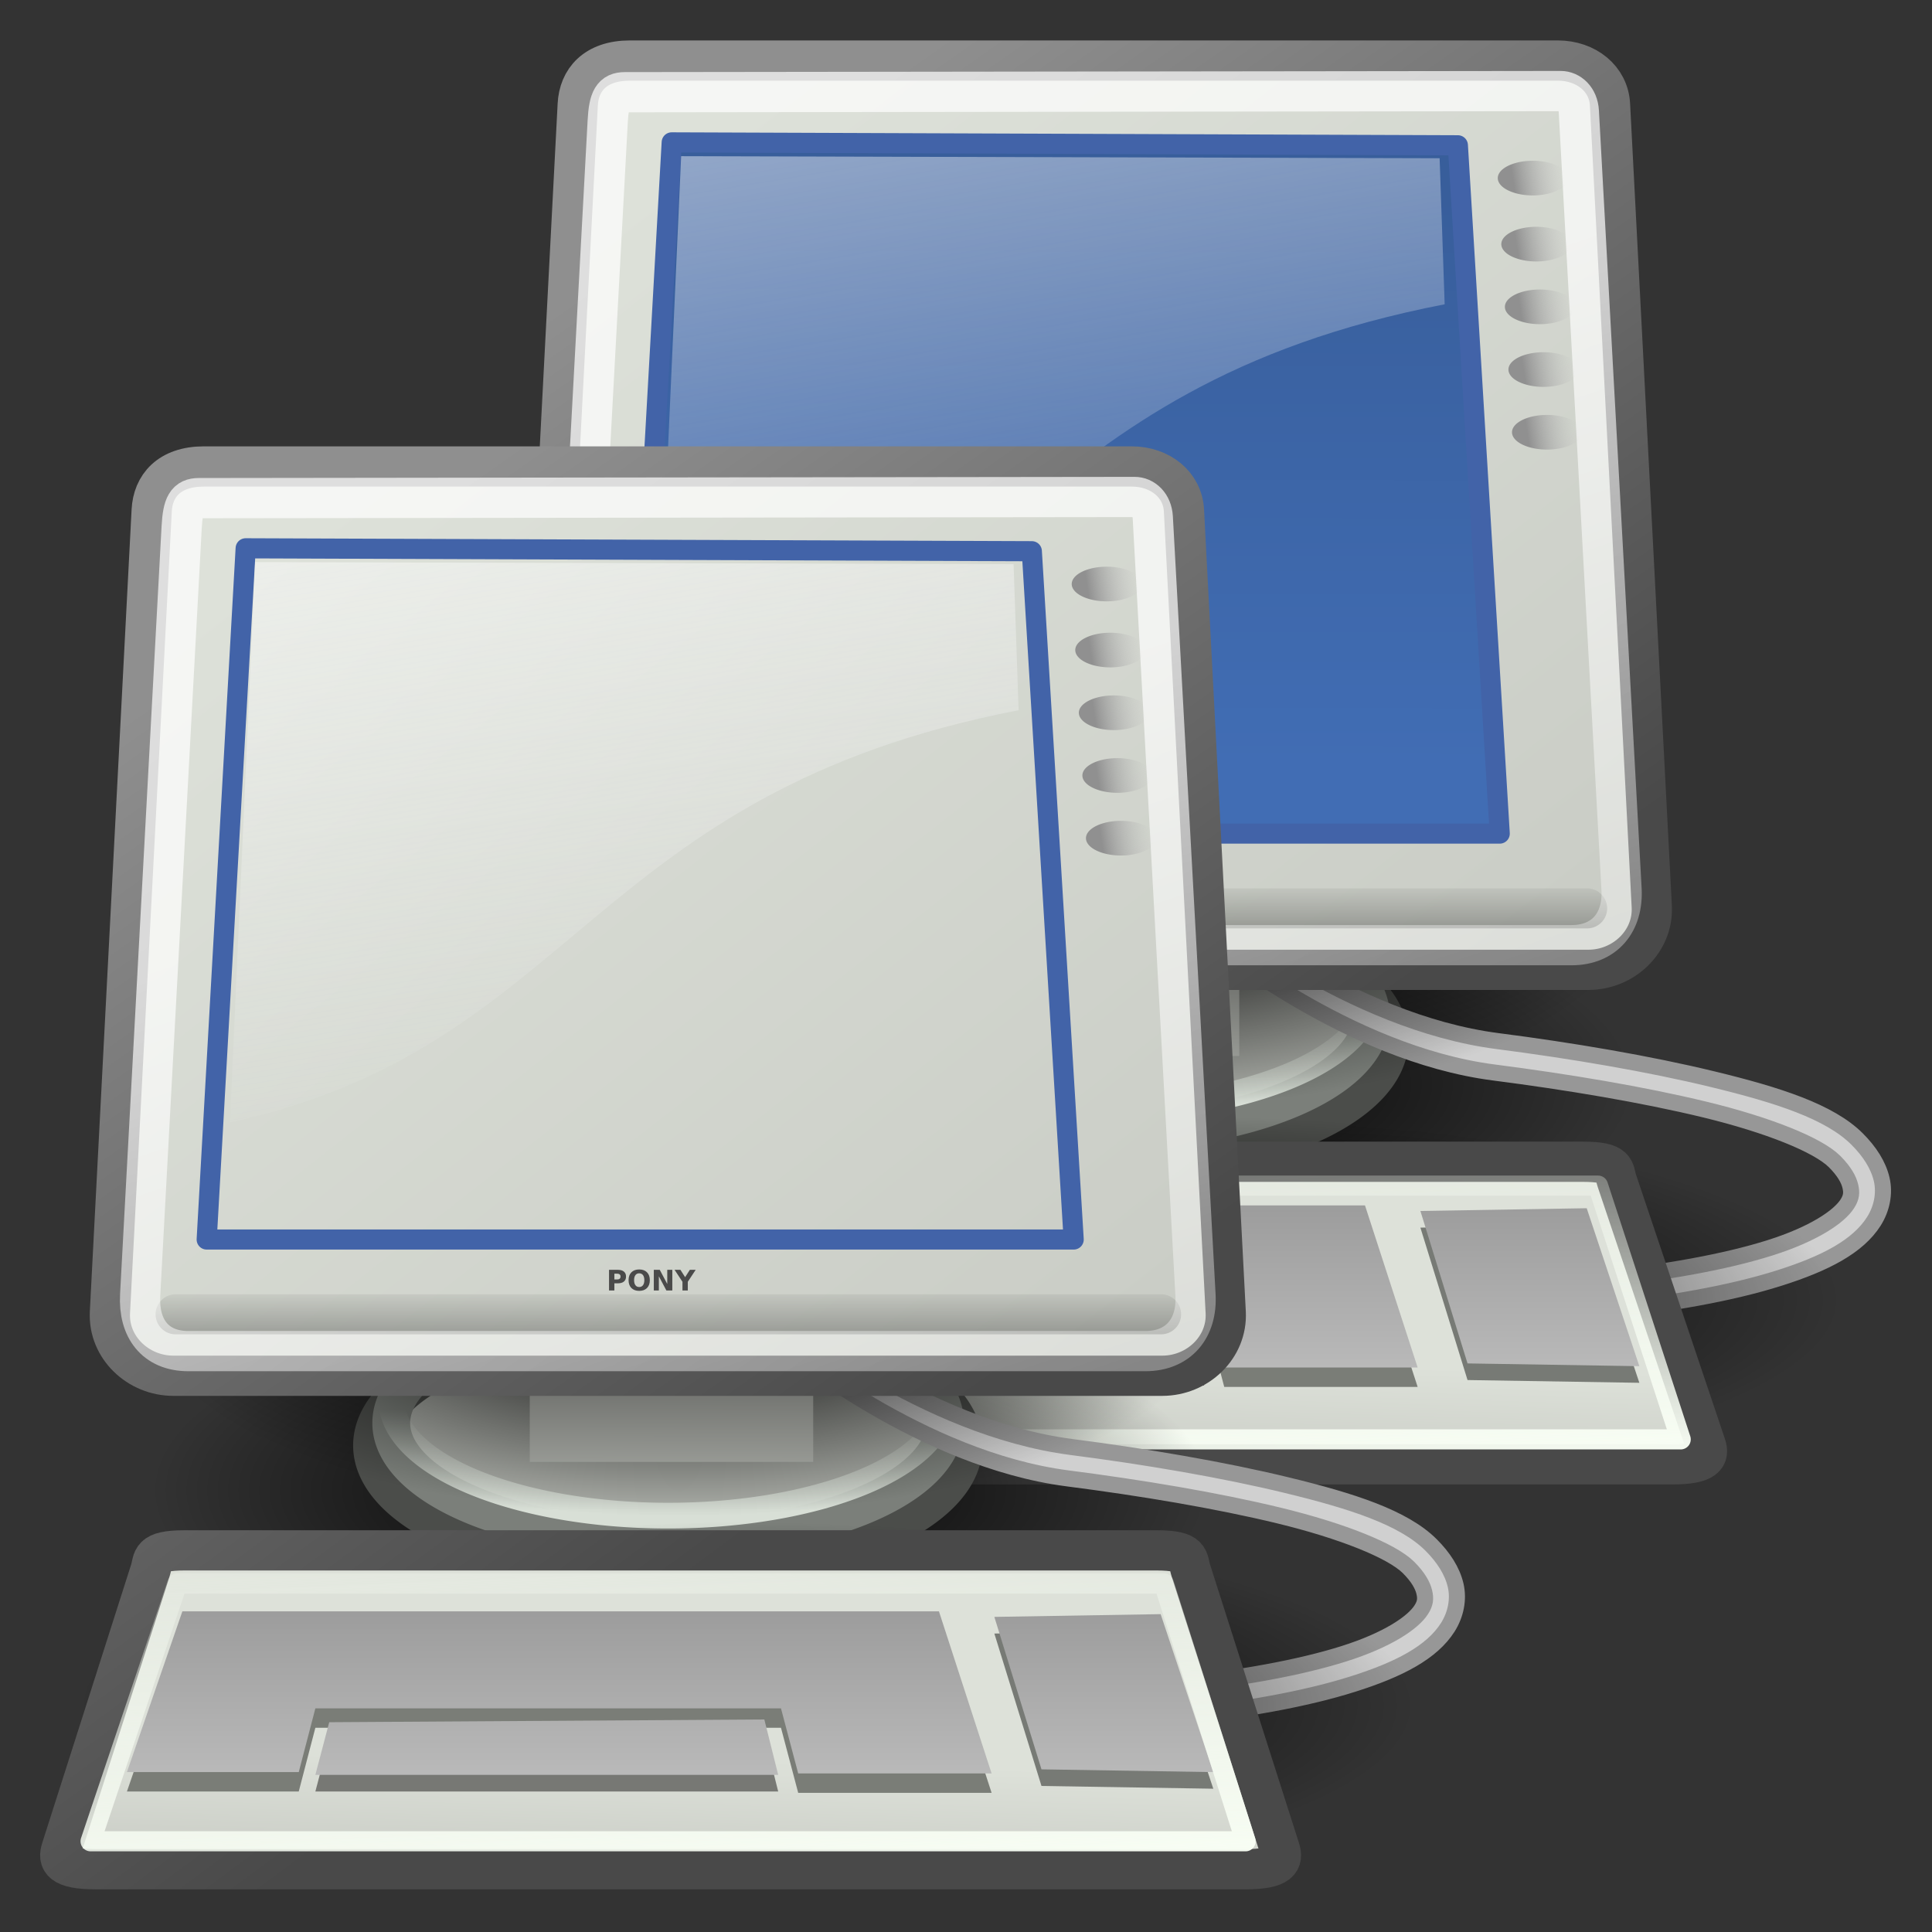 <?xml version="1.0" ?><svg height="48px" id="svg2327" width="48px" xmlns="http://www.w3.org/2000/svg" xmlns:cc="http://creativecommons.org/ns#" xmlns:dc="http://purl.org/dc/elements/1.1/" xmlns:inkscape="http://www.inkscape.org/namespaces/inkscape" xmlns:rdf="http://www.w3.org/1999/02/22-rdf-syntax-ns#" xmlns:sodipodi="http://sodipodi.sourceforge.net/DTD/sodipodi-0.dtd" xmlns:svg="http://www.w3.org/2000/svg" xmlns:xlink="http://www.w3.org/1999/xlink"><rect width="100%" height="100%" fill="#333333" stroke="none"/><defs id="defs3"><linearGradient id="linearGradient3400"><stop id="stop3402" offset="0" style="stop-color:#416db4;stop-opacity:1;"/><stop id="stop3404" offset="1" style="stop-color:#385e9b;stop-opacity:1;"/></linearGradient><linearGradient id="linearGradient2985"><stop id="stop2987" offset="0" style="stop-color:#d8dfd6;stop-opacity:1;"/><stop id="stop2989" offset="1" style="stop-color:#d8dfd6;stop-opacity:0;"/></linearGradient><linearGradient id="linearGradient2752"><stop id="stop2754" offset="0" style="stop-color:#9d9d9d;stop-opacity:1;"/><stop id="stop2756" offset="1" style="stop-color:#b9b9b9;stop-opacity:1;"/></linearGradient><linearGradient id="linearGradient2711"><stop id="stop2713" offset="0" style="stop-color:#909090;stop-opacity:1;"/><stop id="stop2715" offset="1" style="stop-color:#bebebe;stop-opacity:0;"/></linearGradient><linearGradient id="linearGradient2701"><stop id="stop2703" offset="0" style="stop-color:#585956;stop-opacity:1;"/><stop id="stop2705" offset="1" style="stop-color:#bbbeb8;stop-opacity:1;"/></linearGradient><linearGradient id="linearGradient2683"><stop id="stop2685" offset="0" style="stop-color:#000000;stop-opacity:1;"/><stop id="stop2687" offset="1" style="stop-color:#000000;stop-opacity:0;"/></linearGradient><linearGradient id="linearGradient2667"><stop id="stop2669" offset="0" style="stop-color:#ffffff;stop-opacity:1;"/><stop id="stop2671" offset="1" style="stop-color:#fcfcff;stop-opacity:0;"/></linearGradient><linearGradient id="linearGradient2635"><stop id="stop2637" offset="0" style="stop-color:#f9fff5;stop-opacity:1;"/><stop id="stop2639" offset="1" style="stop-color:#f9fff5;stop-opacity:0;"/></linearGradient><linearGradient id="linearGradient2454"><stop id="stop2456" offset="0" style="stop-color:#000000;stop-opacity:1;"/><stop id="stop2458" offset="1" style="stop-color:#000000;stop-opacity:0;"/></linearGradient><linearGradient id="linearGradient2415"><stop id="stop2417" offset="0" style="stop-color:#ffffff;stop-opacity:1;"/><stop id="stop2419" offset="1" style="stop-color:#ffffff;stop-opacity:0;"/></linearGradient><linearGradient id="linearGradient2253"><stop id="stop2255" offset="0" style="stop-color:#8f8f8f;stop-opacity:1;"/><stop id="stop2257" offset="1" style="stop-color:#494949;stop-opacity:1;"/></linearGradient><linearGradient id="linearGradient2245"><stop id="stop2247" offset="0" style="stop-color:#dde1d9;stop-opacity:1;"/><stop id="stop2249" offset="1" style="stop-color:#cacdc6;stop-opacity:1;"/></linearGradient><radialGradient cx="12.576" cy="67.502" fx="12.576" fy="67.502" gradientTransform="scale(1.926,0.519)" gradientUnits="userSpaceOnUse" id="radialGradient3909" r="8.766" xlink:href="#linearGradient2454"/><linearGradient gradientTransform="scale(1.493,0.67)" gradientUnits="userSpaceOnUse" id="linearGradient3911" x1="-23.886" x2="-23.886" xlink:href="#linearGradient2985" y1="49.953" y2="44.879"/><radialGradient cx="12.576" cy="67.502" fx="12.576" fy="67.502" gradientTransform="scale(1.926,0.519)" gradientUnits="userSpaceOnUse" id="radialGradient3913" r="8.766" xlink:href="#linearGradient2454"/><linearGradient gradientTransform="scale(1.816,0.551)" gradientUnits="userSpaceOnUse" id="linearGradient3915" x1="12.207" x2="12.128" xlink:href="#linearGradient2701" y1="53.535" y2="64.893"/><linearGradient gradientTransform="matrix(1.13,0,0,0.885,-1.625,-1.304)" gradientUnits="userSpaceOnUse" id="linearGradient3917" x1="8.612" x2="34.784" xlink:href="#linearGradient2245" y1="7.229" y2="33.34"/><linearGradient gradientTransform="scale(1.104,0.905)" gradientUnits="userSpaceOnUse" id="linearGradient3919" x1="10.391" x2="32.537" xlink:href="#linearGradient2253" y1="5.382" y2="31.246"/><linearGradient gradientTransform="matrix(5.705,0,0,0.175,1,-0.679)" gradientUnits="userSpaceOnUse" id="linearGradient3923" x1="3.707" x2="3.707" xlink:href="#linearGradient2683" y1="171.291" y2="162.451"/><linearGradient gradientTransform="matrix(1.108,0,0,0.902,1,1)" gradientUnits="userSpaceOnUse" id="linearGradient3925" x1="17.698" x2="34.975" xlink:href="#linearGradient2415" y1="13.005" y2="55.201"/><linearGradient gradientTransform="matrix(1.239,0,0,0.896,0.591,-1.332)" gradientUnits="userSpaceOnUse" id="linearGradient3927" x1="11.492" x2="17.199" xlink:href="#linearGradient2667" y1="1.654" y2="26.729"/><radialGradient cx="12.576" cy="67.502" fx="12.576" fy="67.502" gradientTransform="scale(1.926,0.519)" gradientUnits="userSpaceOnUse" id="radialGradient3929" r="8.766" xlink:href="#linearGradient2454"/><linearGradient gradientTransform="scale(1.13,0.885)" gradientUnits="userSpaceOnUse" id="linearGradient3931" x1="18.317" x2="18.177" xlink:href="#linearGradient2245" y1="48.643" y2="52.536"/><linearGradient gradientTransform="scale(1.104,0.905)" gradientUnits="userSpaceOnUse" id="linearGradient3933" x1="10.391" x2="32.537" xlink:href="#linearGradient2253" y1="5.382" y2="31.246"/><linearGradient gradientTransform="scale(2.31,0.433)" gradientUnits="userSpaceOnUse" id="linearGradient3935" x1="8.113" x2="8.113" xlink:href="#linearGradient2752" y1="88.509" y2="100.2"/><linearGradient gradientTransform="scale(2.31,0.433)" gradientUnits="userSpaceOnUse" id="linearGradient3937" x1="8.113" x2="8.113" xlink:href="#linearGradient2752" y1="88.509" y2="100.2"/><linearGradient gradientTransform="scale(2.31,0.433)" gradientUnits="userSpaceOnUse" id="linearGradient3939" x1="8.113" x2="8.113" xlink:href="#linearGradient2752" y1="88.509" y2="100.2"/><linearGradient gradientTransform="matrix(2.144,0,0,0.466,1,-0.509)" gradientUnits="userSpaceOnUse" id="linearGradient3941" x1="13.629" x2="8.649" xlink:href="#linearGradient2635" y1="101.285" y2="74.098"/><linearGradient gradientUnits="userSpaceOnUse" id="linearGradient3943" x1="34.301" x2="35.521" xlink:href="#linearGradient2711" y1="3.938" y2="3.845"/><linearGradient gradientUnits="userSpaceOnUse" id="linearGradient3945" x1="34.301" x2="35.521" xlink:href="#linearGradient2711" y1="3.938" y2="3.845"/><linearGradient gradientUnits="userSpaceOnUse" id="linearGradient3947" x1="34.301" x2="35.521" xlink:href="#linearGradient2711" y1="3.938" y2="3.845"/><linearGradient gradientUnits="userSpaceOnUse" id="linearGradient3949" x1="34.301" x2="35.521" xlink:href="#linearGradient2711" y1="3.938" y2="3.845"/><linearGradient gradientUnits="userSpaceOnUse" id="linearGradient3951" x1="34.301" x2="35.521" xlink:href="#linearGradient2711" y1="3.938" y2="3.845"/><radialGradient cx="12.576" cy="67.502" fx="12.576" fy="67.502" gradientTransform="scale(1.926,0.519)" gradientUnits="userSpaceOnUse" id="radialGradient4011" r="8.766" xlink:href="#linearGradient2454"/><linearGradient gradientTransform="scale(1.493,0.67)" gradientUnits="userSpaceOnUse" id="linearGradient4013" x1="-23.886" x2="-23.886" xlink:href="#linearGradient2985" y1="49.953" y2="44.879"/><radialGradient cx="12.576" cy="67.502" fx="12.576" fy="67.502" gradientTransform="scale(1.926,0.519)" gradientUnits="userSpaceOnUse" id="radialGradient4015" r="8.766" xlink:href="#linearGradient2454"/><linearGradient gradientTransform="scale(1.816,0.551)" gradientUnits="userSpaceOnUse" id="linearGradient4017" x1="12.207" x2="12.128" xlink:href="#linearGradient2701" y1="53.535" y2="64.893"/><linearGradient gradientTransform="matrix(1.13,0,0,0.885,-1.625,-1.304)" gradientUnits="userSpaceOnUse" id="linearGradient4019" x1="8.612" x2="34.784" xlink:href="#linearGradient2245" y1="7.229" y2="33.34"/><linearGradient gradientTransform="scale(1.104,0.905)" gradientUnits="userSpaceOnUse" id="linearGradient4021" x1="10.391" x2="32.537" xlink:href="#linearGradient2253" y1="5.382" y2="31.246"/><linearGradient gradientTransform="matrix(5.705,0,0,0.175,1,-0.679)" gradientUnits="userSpaceOnUse" id="linearGradient4025" x1="3.707" x2="3.707" xlink:href="#linearGradient2683" y1="171.291" y2="162.451"/><linearGradient gradientTransform="matrix(1.108,0,0,0.902,1,1)" gradientUnits="userSpaceOnUse" id="linearGradient4027" x1="17.698" x2="34.975" xlink:href="#linearGradient2415" y1="13.005" y2="55.201"/><linearGradient gradientTransform="matrix(1.239,0,0,0.896,0.591,-1.332)" gradientUnits="userSpaceOnUse" id="linearGradient4029" x1="11.492" x2="17.199" xlink:href="#linearGradient2667" y1="1.654" y2="26.729"/><radialGradient cx="12.576" cy="67.502" fx="12.576" fy="67.502" gradientTransform="scale(1.926,0.519)" gradientUnits="userSpaceOnUse" id="radialGradient4031" r="8.766" xlink:href="#linearGradient2454"/><linearGradient gradientTransform="matrix(1.13,0,0,0.933,1.870249e-17,-2.527)" gradientUnits="userSpaceOnUse" id="linearGradient4033" x1="18.317" x2="18.177" xlink:href="#linearGradient2245" y1="48.643" y2="52.536"/><linearGradient gradientTransform="matrix(1.104,0,0,0.954,1.870249e-17,-2.527)" gradientUnits="userSpaceOnUse" id="linearGradient4035" x1="10.391" x2="32.537" xlink:href="#linearGradient2253" y1="5.382" y2="31.246"/><linearGradient gradientTransform="scale(2.31,0.433)" gradientUnits="userSpaceOnUse" id="linearGradient4037" x1="8.113" x2="8.113" xlink:href="#linearGradient2752" y1="88.509" y2="100.2"/><linearGradient gradientTransform="scale(2.31,0.433)" gradientUnits="userSpaceOnUse" id="linearGradient4039" x1="8.113" x2="8.113" xlink:href="#linearGradient2752" y1="88.509" y2="100.2"/><linearGradient gradientTransform="scale(2.31,0.433)" gradientUnits="userSpaceOnUse" id="linearGradient4041" x1="8.113" x2="8.113" xlink:href="#linearGradient2752" y1="88.509" y2="100.2"/><linearGradient gradientTransform="matrix(2.119,0,0,0.474,1.162,-1.378)" gradientUnits="userSpaceOnUse" id="linearGradient4043" x1="13.629" x2="8.649" xlink:href="#linearGradient2635" y1="101.285" y2="74.098"/><linearGradient gradientUnits="userSpaceOnUse" id="linearGradient4045" x1="34.301" x2="35.521" xlink:href="#linearGradient2711" y1="3.938" y2="3.845"/><linearGradient gradientUnits="userSpaceOnUse" id="linearGradient4047" x1="34.301" x2="35.521" xlink:href="#linearGradient2711" y1="3.938" y2="3.845"/><linearGradient gradientUnits="userSpaceOnUse" id="linearGradient4049" x1="34.301" x2="35.521" xlink:href="#linearGradient2711" y1="3.938" y2="3.845"/><linearGradient gradientUnits="userSpaceOnUse" id="linearGradient4051" x1="34.301" x2="35.521" xlink:href="#linearGradient2711" y1="3.938" y2="3.845"/><linearGradient gradientUnits="userSpaceOnUse" id="linearGradient4053" x1="34.301" x2="35.521" xlink:href="#linearGradient2711" y1="3.938" y2="3.845"/><linearGradient gradientTransform="matrix(0.779,0,0,0.779,73.639,-5.946)" gradientUnits="userSpaceOnUse" id="linearGradient4064" x1="-57.547" x2="-57.495" xlink:href="#linearGradient3400" y1="38.653" y2="15.323"/></defs><g id="layer1"><g id="g2860" transform="matrix(0.779,0,0,0.779,4.554,10.264)"><g id="g3880" transform="translate(7.166,-12.941)"><path d="M 41.101 35.051 A 16.882 4.552 0 1 1  7.336,35.051 A 16.882 4.552 0 1 1  41.101 35.051 z" id="path2862" style="color:#000000;fill:url(#radialGradient3909);fill-opacity:1;fill-rule:evenodd;stroke:none;stroke-width:1;stroke-linecap:round;stroke-linejoin:miter;marker:none;marker-start:none;marker-mid:none;marker-end:none;stroke-miterlimit:4;stroke-dashoffset:0;stroke-opacity:0.701;visibility:visible;display:inline;overflow:visible" transform="matrix(1,0,0,1.369,-1.979,-13.617)"/><path d="M -26.264 29.716 A 9.394 3.94 0 1 1  -45.053,29.716 A 9.394 3.94 0 1 1  -26.264 29.716 z" id="path2864" style="color:#000000;fill:#adb0aa;fill-opacity:1;fill-rule:evenodd;stroke:#4b4d4a;stroke-width:1.283;stroke-linecap:butt;stroke-linejoin:miter;marker:none;marker-start:none;marker-mid:none;marker-end:none;stroke-miterlimit:4;stroke-dashoffset:0;stroke-opacity:1;visibility:visible;display:inline;overflow:visible" transform="translate(57.533,3.203)"/><path d="M -26.264 29.716 A 9.394 3.94 0 1 1  -45.053,29.716 A 9.394 3.94 0 1 1  -26.264 29.716 z" id="path2866" style="color:#000000;fill:none;fill-opacity:1;fill-rule:evenodd;stroke:#7b7f7a;stroke-width:1.283;stroke-linecap:butt;stroke-linejoin:miter;marker:none;marker-start:none;marker-mid:none;marker-end:none;stroke-miterlimit:4;stroke-dashoffset:0;stroke-opacity:1;visibility:visible;display:inline;overflow:visible" transform="matrix(0.94,0,0,0.94,55.404,4.271)"/><path d="M -26.264 29.716 A 9.394 3.94 0 1 1  -45.053,29.716 A 9.394 3.94 0 1 1  -26.264 29.716 z" id="path2868" style="color:#000000;fill:none;fill-opacity:1;fill-rule:evenodd;stroke:url(#linearGradient3911);stroke-width:0.873;stroke-linecap:butt;stroke-linejoin:miter;marker:none;marker-start:none;marker-mid:none;marker-end:none;stroke-miterlimit:4;stroke-dashoffset:0;stroke-opacity:1;visibility:visible;display:inline;overflow:visible" transform="matrix(0.94,0,0,0.94,55.404,3.521)"/><path d="M 25.688,28.766 L 25.625,29.766 C 25.625,29.766 29.949,33.365 34.625,33.969 C 36.963,34.27 39.379,34.671 41.375,35.156 C 43.371,35.641 44.963,36.276 45.5,36.812 C 45.81,37.123 45.951,37.386 46,37.594 C 46.049,37.801 46.038,37.949 45.906,38.156 C 45.642,38.572 44.826,39.124 43.438,39.562 C 40.66,40.44 35.717,41 28.875,41 L 28.875,42 C 35.771,42 40.739,41.472 43.719,40.531 C 45.209,40.061 46.244,39.516 46.75,38.719 C 47.003,38.32 47.107,37.83 47,37.375 C 46.893,36.92 46.615,36.49 46.219,36.094 C 45.341,35.216 43.682,34.687 41.625,34.188 C 39.568,33.688 37.109,33.273 34.75,32.969 C 30.031,32.36 25.688,28.766 25.688,28.766 z " id="path2870" style="fill:#d0d0d0;fill-opacity:1;fill-rule:evenodd;stroke:#979797;stroke-width:0.513;stroke-linecap:butt;stroke-linejoin:round;stroke-miterlimit:4;stroke-opacity:1"/><path d="M 41.101 35.051 A 16.882 4.552 0 1 1  7.336,35.051 A 16.882 4.552 0 1 1  41.101 35.051 z" id="path2872" style="color:#000000;fill:url(#radialGradient3913);fill-opacity:1;fill-rule:evenodd;stroke:none;stroke-width:1;stroke-linecap:round;stroke-linejoin:miter;marker:none;marker-start:none;marker-mid:none;marker-end:none;stroke-miterlimit:4;stroke-dashoffset:0;stroke-opacity:0.701;visibility:visible;display:inline;overflow:visible" transform="matrix(1,0,0,1.369,-1.979,-19.021)"/><rect height="2.74" id="rect2874" style="color:#000000;fill:url(#linearGradient3915);fill-opacity:1;fill-rule:evenodd;stroke:none;stroke-width:0.609;stroke-linecap:butt;stroke-linejoin:miter;marker:none;marker-start:none;marker-mid:none;marker-end:none;stroke-miterlimit:4;stroke-dashoffset:0;stroke-opacity:1;visibility:visible;display:inline;overflow:visible" width="9.04" x="17.472" y="30.704"/><path d="M 7.081,1.696 L 36.669,1.696 C 37.58,1.696 38.293,2.279 38.336,3.097 L 39.668,28.675 C 39.726,29.793 38.767,30.696 37.648,30.696 L 6.102,30.696 C 4.983,30.696 4.024,29.793 4.082,28.675 L 5.414,3.097 C 5.454,2.324 5.962,1.696 7.081,1.696 z " id="path2876" style="color:#000000;fill:url(#linearGradient3917);fill-opacity:1;fill-rule:evenodd;stroke:url(#linearGradient3919);stroke-width:1.283;stroke-linecap:butt;stroke-linejoin:miter;marker:none;marker-start:none;marker-mid:none;marker-end:none;stroke-miterlimit:4;stroke-dashoffset:0;stroke-opacity:1;visibility:visible;display:inline;overflow:visible"/><path d="M 8.411,4.306 L 7.168,26.351 L 34.819,26.351 L 33.484,4.399 L 8.411,4.306 z " id="path2878" style="fill:url(#linearGradient4064);fill-opacity:1;fill-rule:evenodd;stroke:#4263a8;stroke-width:0.642;stroke-linecap:butt;stroke-linejoin:round;stroke-miterlimit:4;stroke-dasharray:none;stroke-opacity:1;opacity:1;color:#000000;marker:none;marker-start:none;marker-mid:none;marker-end:none;stroke-dashoffset:0;visibility:visible;display:inline;overflow:visible"/><path d="M 6.177,28.736 L 37.606,28.736" id="path2880" style="fill:none;fill-opacity:0.75;fill-rule:evenodd;stroke:url(#linearGradient3923);stroke-width:1.278;stroke-linecap:round;stroke-linejoin:miter;stroke-miterlimit:4;stroke-opacity:0.248"/><path d="M 6.915,2.706 L 36.76,2.669 C 37.044,2.668 37.319,2.906 37.342,3.321 L 38.704,28.124 C 38.762,29.181 38.164,29.91 37.106,29.91 L 6.582,29.91 C 5.523,29.91 4.989,29.181 5.046,28.124 L 6.37,3.63 C 6.409,2.914 6.536,2.707 6.915,2.706 z " id="path2882" style="color:#000000;fill:none;fill-opacity:1;fill-rule:evenodd;stroke:url(#linearGradient3925);stroke-width:1.283;stroke-linecap:butt;stroke-linejoin:miter;marker:none;marker-start:none;marker-mid:none;marker-end:none;stroke-miterlimit:4;stroke-dashoffset:0;stroke-opacity:0.701;visibility:visible;display:inline;overflow:visible"/><path d="M 8.712,4.746 L 7.909,22.617 C 18.954,20.216 19.33,12.124 33.063,9.47 L 32.902,4.812 L 8.712,4.746 z " id="path2884" style="opacity:0.531;fill:url(#linearGradient3927);fill-opacity:1;fill-rule:evenodd;stroke:none;stroke-width:0.25pt;stroke-linecap:butt;stroke-linejoin:miter;stroke-opacity:1"/><path d="M 41.101 35.051 A 16.882 4.552 0 1 1  7.336,35.051 A 16.882 4.552 0 1 1  41.101 35.051 z" id="path2886" style="color:#000000;fill:url(#radialGradient3929);fill-opacity:1;fill-rule:evenodd;stroke:none;stroke-width:1;stroke-linecap:round;stroke-linejoin:miter;marker:none;marker-start:none;marker-mid:none;marker-end:none;stroke-miterlimit:4;stroke-dashoffset:0;stroke-opacity:0.701;visibility:visible;display:inline;overflow:visible" transform="matrix(1.264,0,0,1.291,-6.216,-4)"/><path d="M 6.462,36.817 L 37.465,36.817 C 38.584,36.817 38.442,37.089 38.557,37.43 L 41.391,45.855 C 41.506,46.197 41.418,46.468 40.299,46.468 L 3.628,46.468 C 2.508,46.468 2.42,46.197 2.535,45.855 L 5.37,37.43 C 5.485,37.089 5.343,36.817 6.462,36.817 z " id="path2888" style="opacity:1;color:#000000;fill:url(#linearGradient3931);fill-opacity:1;fill-rule:evenodd;stroke:url(#linearGradient3933);stroke-width:1.283;stroke-linecap:butt;stroke-linejoin:miter;marker:none;marker-start:none;marker-mid:none;marker-end:none;stroke-miterlimit:4;stroke-dasharray:none;stroke-dashoffset:0;stroke-opacity:1;visibility:visible;display:inline;overflow:visible"/><path d="M 6.392,38.829 L 4.624,43.956 L 10.104,43.956 L 10.634,41.923 L 25.484,41.923 L 26.033,43.998 L 32.201,43.998 L 30.522,38.829 L 6.392,38.829 z " id="path2890" style="fill:#7a7d77;fill-opacity:1;fill-rule:evenodd;stroke:none;stroke-width:0.25pt;stroke-linecap:butt;stroke-linejoin:miter;stroke-opacity:1"/><path d="M 11.076,42.276 L 10.634,43.956 L 25.395,43.956 L 24.953,42.188 L 11.076,42.276 z " id="path2892" style="fill:#777874;fill-opacity:1;fill-rule:evenodd;stroke:none;stroke-width:0.25pt;stroke-linecap:butt;stroke-linejoin:miter;stroke-opacity:1"/><path d="M 37.593,38.829 L 39.272,43.867 L 33.792,43.779 L 32.289,38.918 L 37.593,38.829 z " id="path2894" style="color:#000000;fill:#777a75;fill-opacity:1;fill-rule:evenodd;stroke:none;stroke-width:0.25pt;stroke-linecap:butt;stroke-linejoin:miter;marker:none;marker-start:none;marker-mid:none;marker-end:none;stroke-miterlimit:4;stroke-dashoffset:0;stroke-opacity:1;visibility:visible;display:inline;overflow:visible"/><path d="M 37.593,38.299 L 39.272,43.337 L 33.792,43.249 L 32.289,38.387 L 37.593,38.299 z " id="path2896" style="opacity:1;color:#000000;fill:url(#linearGradient3935);fill-opacity:1;fill-rule:evenodd;stroke:none;stroke-width:0.25pt;stroke-linecap:butt;stroke-linejoin:miter;marker:none;marker-start:none;marker-mid:none;marker-end:none;stroke-miterlimit:4;stroke-dasharray:none;stroke-dashoffset:0;stroke-opacity:1;visibility:visible;display:inline;overflow:visible"/><path d="M 6.392,38.21 L 4.624,43.337 L 10.104,43.337 L 10.634,41.304 L 25.484,41.304 L 26.033,43.379 L 32.201,43.379 L 30.522,38.21 L 6.392,38.21 z " id="path2898" style="fill:url(#linearGradient3937);fill-opacity:1;fill-rule:evenodd;stroke:none;stroke-width:0.25pt;stroke-linecap:butt;stroke-linejoin:miter;stroke-opacity:1"/><path d="M 11.076,41.746 L 10.634,43.425 L 25.395,43.425 L 24.953,41.658 L 11.076,41.746 z " id="path2900" style="opacity:1;color:#000000;fill:url(#linearGradient3939);fill-opacity:1;fill-rule:evenodd;stroke:none;stroke-width:0.25pt;stroke-linecap:butt;stroke-linejoin:miter;marker:none;marker-start:none;marker-mid:none;marker-end:none;stroke-miterlimit:4;stroke-dasharray:none;stroke-dashoffset:0;stroke-opacity:1;visibility:visible;display:inline;overflow:visible"/><path d="M 6.128,37.578 L 37.954,37.578 L 40.591,45.671 L 3.33,45.671 L 6.128,37.578 z " id="path2902" style="color:#000000;fill:none;fill-opacity:1;fill-rule:evenodd;stroke:url(#linearGradient3941);stroke-width:0.642;stroke-linecap:butt;stroke-linejoin:round;marker:none;marker-start:none;marker-mid:none;marker-end:none;stroke-miterlimit:4;stroke-dashoffset:0;stroke-opacity:1;visibility:visible;display:inline;overflow:visible"/><path d="M 35.621 3.938 A 0.84 0.84 0 1 1  33.941,3.938 A 0.84 0.84 0 1 1  35.621 3.938 z" id="path2904" style="color:#000000;fill:url(#linearGradient3943);fill-opacity:1;fill-rule:evenodd;stroke:none;stroke-width:0.5;stroke-linecap:butt;stroke-linejoin:miter;marker:none;marker-start:none;marker-mid:none;marker-end:none;stroke-miterlimit:4;stroke-dashoffset:0;stroke-opacity:1;visibility:visible;display:inline;overflow:visible" transform="matrix(1.331,0,0,0.658,-10.419,2.854)"/><path d="M 35.621 3.938 A 0.84 0.84 0 1 1  33.941,3.938 A 0.84 0.84 0 1 1  35.621 3.938 z" id="path2906" style="color:#000000;fill:url(#linearGradient3945);fill-opacity:1;fill-rule:evenodd;stroke:none;stroke-width:0.5;stroke-linecap:butt;stroke-linejoin:miter;marker:none;marker-start:none;marker-mid:none;marker-end:none;stroke-miterlimit:4;stroke-dashoffset:0;stroke-opacity:1;visibility:visible;display:inline;overflow:visible" transform="matrix(1.331,0,0,0.658,-10.306,4.96)"/><path d="M 35.621 3.938 A 0.84 0.84 0 1 1  33.941,3.938 A 0.84 0.84 0 1 1  35.621 3.938 z" id="path2908" style="color:#000000;fill:url(#linearGradient3947);fill-opacity:1;fill-rule:evenodd;stroke:none;stroke-width:0.5;stroke-linecap:butt;stroke-linejoin:miter;marker:none;marker-start:none;marker-mid:none;marker-end:none;stroke-miterlimit:4;stroke-dashoffset:0;stroke-opacity:1;visibility:visible;display:inline;overflow:visible" transform="matrix(1.331,0,0,0.658,-10.192,6.96)"/><path d="M 35.621 3.938 A 0.84 0.84 0 1 1  33.941,3.938 A 0.84 0.84 0 1 1  35.621 3.938 z" id="path2910" style="color:#000000;fill:url(#linearGradient3949);fill-opacity:1;fill-rule:evenodd;stroke:none;stroke-width:0.5;stroke-linecap:butt;stroke-linejoin:miter;marker:none;marker-start:none;marker-mid:none;marker-end:none;stroke-miterlimit:4;stroke-dashoffset:0;stroke-opacity:1;visibility:visible;display:inline;overflow:visible" transform="matrix(1.331,0,0,0.658,-10.079,8.96)"/><path d="M 35.621 3.938 A 0.84 0.84 0 1 1  33.941,3.938 A 0.84 0.84 0 1 1  35.621 3.938 z" id="path2912" style="color:#000000;fill:url(#linearGradient3951);fill-opacity:1;fill-rule:evenodd;stroke:none;stroke-width:0.5;stroke-linecap:butt;stroke-linejoin:miter;marker:none;marker-start:none;marker-mid:none;marker-end:none;stroke-miterlimit:4;stroke-dashoffset:0;stroke-opacity:1;visibility:visible;display:inline;overflow:visible" transform="matrix(1.331,0,0,0.658,-9.965,10.96)"/><path d="M 20,27.318 L 20.282,27.318 C 20.365,27.318 20.43,27.336 20.474,27.374 C 20.519,27.411 20.542,27.464 20.542,27.532 C 20.542,27.601 20.519,27.655 20.474,27.692 C 20.43,27.729 20.365,27.748 20.282,27.748 L 20.17,27.748 L 20.17,27.976 L 20,27.976 L 20,27.318 M 20.17,27.441 L 20.17,27.625 L 20.264,27.625 C 20.297,27.625 20.322,27.617 20.34,27.601 C 20.358,27.585 20.367,27.562 20.367,27.532 C 20.367,27.503 20.358,27.48 20.34,27.464 C 20.322,27.449 20.297,27.441 20.264,27.441 L 20.17,27.441 M 20.962,27.429 C 20.91,27.429 20.87,27.448 20.842,27.486 C 20.813,27.524 20.799,27.578 20.799,27.647 C 20.799,27.717 20.813,27.77 20.842,27.808 C 20.87,27.847 20.91,27.866 20.962,27.866 C 21.014,27.866 21.054,27.847 21.083,27.808 C 21.111,27.77 21.126,27.717 21.126,27.647 C 21.126,27.578 21.111,27.524 21.083,27.486 C 21.054,27.448 21.014,27.429 20.962,27.429 M 20.962,27.306 C 21.068,27.306 21.151,27.336 21.211,27.397 C 21.271,27.457 21.301,27.541 21.301,27.647 C 21.301,27.754 21.271,27.837 21.211,27.898 C 21.151,27.958 21.068,27.989 20.962,27.989 C 20.856,27.989 20.774,27.958 20.713,27.898 C 20.653,27.837 20.623,27.754 20.623,27.647 C 20.623,27.541 20.653,27.457 20.713,27.397 C 20.774,27.336 20.856,27.306 20.962,27.306 M 21.428,27.318 L 21.618,27.318 L 21.857,27.769 L 21.857,27.318 L 22.018,27.318 L 22.018,27.976 L 21.829,27.976 L 21.589,27.524 L 21.589,27.976 L 21.428,27.976 L 21.428,27.318 M 22.091,27.318 L 22.277,27.318 L 22.427,27.552 L 22.577,27.318 L 22.763,27.318 L 22.512,27.699 L 22.512,27.976 L 22.342,27.976 L 22.342,27.699 L 22.091,27.318" id="path2914" style="font-size:0.903px;font-style:normal;font-variant:normal;font-weight:bold;font-stretch:normal;writing-mode:lr-tb;text-anchor:start;fill:#4a4a4a;fill-opacity:1;stroke:none;stroke-width:1pt;stroke-linecap:butt;stroke-linejoin:miter;stroke-opacity:1;font-family:Bitstream Vera Sans"/></g></g><g id="g3953" transform="matrix(0.779,0,0,0.779,-6.031,20.349)"><g id="g3955" transform="translate(7.166,-12.941)"><path d="M 41.101 35.051 A 16.882 4.552 0 1 1  7.336,35.051 A 16.882 4.552 0 1 1  41.101 35.051 z" id="path3957" style="color:#000000;fill:url(#radialGradient4011);fill-opacity:1;fill-rule:evenodd;stroke:none;stroke-width:1;stroke-linecap:round;stroke-linejoin:miter;marker:none;marker-start:none;marker-mid:none;marker-end:none;stroke-miterlimit:4;stroke-dashoffset:0;stroke-opacity:0.701;visibility:visible;display:inline;overflow:visible" transform="matrix(1,0,0,1.369,-1.979,-13.617)"/><path d="M -26.264 29.716 A 9.394 3.94 0 1 1  -45.053,29.716 A 9.394 3.94 0 1 1  -26.264 29.716 z" id="path3959" style="color:#000000;fill:#adb0aa;fill-opacity:1;fill-rule:evenodd;stroke:#4b4d4a;stroke-width:1.283;stroke-linecap:butt;stroke-linejoin:miter;marker:none;marker-start:none;marker-mid:none;marker-end:none;stroke-miterlimit:4;stroke-dashoffset:0;stroke-opacity:1;visibility:visible;display:inline;overflow:visible" transform="translate(57.533,3.203)"/><path d="M -26.264 29.716 A 9.394 3.94 0 1 1  -45.053,29.716 A 9.394 3.94 0 1 1  -26.264 29.716 z" id="path3961" style="color:#000000;fill:none;fill-opacity:1;fill-rule:evenodd;stroke:#7b7f7a;stroke-width:1.283;stroke-linecap:butt;stroke-linejoin:miter;marker:none;marker-start:none;marker-mid:none;marker-end:none;stroke-miterlimit:4;stroke-dashoffset:0;stroke-opacity:1;visibility:visible;display:inline;overflow:visible" transform="matrix(0.94,0,0,0.94,55.404,4.271)"/><path d="M -26.264 29.716 A 9.394 3.94 0 1 1  -45.053,29.716 A 9.394 3.94 0 1 1  -26.264 29.716 z" id="path3963" style="color:#000000;fill:none;fill-opacity:1;fill-rule:evenodd;stroke:url(#linearGradient4013);stroke-width:0.873;stroke-linecap:butt;stroke-linejoin:miter;marker:none;marker-start:none;marker-mid:none;marker-end:none;stroke-miterlimit:4;stroke-dashoffset:0;stroke-opacity:1;visibility:visible;display:inline;overflow:visible" transform="matrix(0.94,0,0,0.94,55.404,3.521)"/><path d="M 25.688,28.766 L 25.625,29.766 C 25.625,29.766 29.949,33.365 34.625,33.969 C 36.963,34.27 39.379,34.671 41.375,35.156 C 43.371,35.641 44.963,36.276 45.5,36.812 C 45.81,37.123 45.951,37.386 46,37.594 C 46.049,37.801 46.038,37.949 45.906,38.156 C 45.642,38.572 44.826,39.124 43.438,39.562 C 40.66,40.44 35.717,41 28.875,41 L 28.875,42 C 35.771,42 40.739,41.472 43.719,40.531 C 45.209,40.061 46.244,39.516 46.75,38.719 C 47.003,38.32 47.107,37.83 47,37.375 C 46.893,36.92 46.615,36.49 46.219,36.094 C 45.341,35.216 43.682,34.687 41.625,34.188 C 39.568,33.688 37.109,33.273 34.75,32.969 C 30.031,32.36 25.688,28.766 25.688,28.766 z " id="path3965" style="fill:#d0d0d0;fill-opacity:1;fill-rule:evenodd;stroke:#979797;stroke-width:0.513;stroke-linecap:butt;stroke-linejoin:round;stroke-miterlimit:4;stroke-opacity:1"/><path d="M 41.101 35.051 A 16.882 4.552 0 1 1  7.336,35.051 A 16.882 4.552 0 1 1  41.101 35.051 z" id="path3967" style="color:#000000;fill:url(#radialGradient4015);fill-opacity:1;fill-rule:evenodd;stroke:none;stroke-width:1;stroke-linecap:round;stroke-linejoin:miter;marker:none;marker-start:none;marker-mid:none;marker-end:none;stroke-miterlimit:4;stroke-dashoffset:0;stroke-opacity:0.701;visibility:visible;display:inline;overflow:visible" transform="matrix(1,0,0,1.369,-1.979,-19.021)"/><rect height="2.74" id="rect3969" style="color:#000000;fill:url(#linearGradient4017);fill-opacity:1;fill-rule:evenodd;stroke:none;stroke-width:0.609;stroke-linecap:butt;stroke-linejoin:miter;marker:none;marker-start:none;marker-mid:none;marker-end:none;stroke-miterlimit:4;stroke-dashoffset:0;stroke-opacity:1;visibility:visible;display:inline;overflow:visible" width="9.04" x="17.472" y="30.704"/><path d="M 7.081,1.696 L 36.669,1.696 C 37.58,1.696 38.293,2.279 38.336,3.097 L 39.668,28.675 C 39.726,29.793 38.767,30.696 37.648,30.696 L 6.102,30.696 C 4.983,30.696 4.024,29.793 4.082,28.675 L 5.414,3.097 C 5.454,2.324 5.962,1.696 7.081,1.696 z " id="path3971" style="color:#000000;fill:url(#linearGradient4019);fill-opacity:1;fill-rule:evenodd;stroke:url(#linearGradient4021);stroke-width:1.283;stroke-linecap:butt;stroke-linejoin:miter;marker:none;marker-start:none;marker-mid:none;marker-end:none;stroke-miterlimit:4;stroke-dashoffset:0;stroke-opacity:1;visibility:visible;display:inline;overflow:visible"/><path d="M 8.411,4.306 L 7.168,26.351 L 34.819,26.351 L 33.484,4.399 L 8.411,4.306 z " id="path3973" style="fill:url(#linearGradient4064);fill-opacity:1;fill-rule:evenodd;stroke:#4263a8;stroke-width:0.642;stroke-linecap:butt;stroke-linejoin:round;stroke-miterlimit:4;stroke-dasharray:none;stroke-opacity:1;opacity:1;color:#000000;marker:none;marker-start:none;marker-mid:none;marker-end:none;stroke-dashoffset:0;visibility:visible;display:inline;overflow:visible"/><path d="M 6.177,28.736 L 37.606,28.736" id="path3975" style="fill:none;fill-opacity:0.75;fill-rule:evenodd;stroke:url(#linearGradient4025);stroke-width:1.278;stroke-linecap:round;stroke-linejoin:miter;stroke-miterlimit:4;stroke-opacity:0.248"/><path d="M 6.915,2.706 L 36.76,2.669 C 37.044,2.668 37.319,2.906 37.342,3.321 L 38.704,28.124 C 38.762,29.181 38.164,29.91 37.106,29.91 L 6.582,29.91 C 5.523,29.91 4.989,29.181 5.046,28.124 L 6.37,3.63 C 6.409,2.914 6.536,2.707 6.915,2.706 z " id="path3977" style="color:#000000;fill:none;fill-opacity:1;fill-rule:evenodd;stroke:url(#linearGradient4027);stroke-width:1.283;stroke-linecap:butt;stroke-linejoin:miter;marker:none;marker-start:none;marker-mid:none;marker-end:none;stroke-miterlimit:4;stroke-dashoffset:0;stroke-opacity:0.701;visibility:visible;display:inline;overflow:visible"/><path d="M 8.712,4.746 L 7.909,22.617 C 18.954,20.216 19.33,12.124 33.063,9.47 L 32.902,4.812 L 8.712,4.746 z " id="path3979" style="opacity:0.531;fill:url(#linearGradient4029);fill-opacity:1;fill-rule:evenodd;stroke:none;stroke-width:0.25pt;stroke-linecap:butt;stroke-linejoin:miter;stroke-opacity:1"/><path d="M 41.101 35.051 A 16.882 4.552 0 1 1  7.336,35.051 A 16.882 4.552 0 1 1  41.101 35.051 z" id="path3981" style="color:#000000;fill:url(#radialGradient4031);fill-opacity:1;fill-rule:evenodd;stroke:none;stroke-width:1;stroke-linecap:round;stroke-linejoin:miter;marker:none;marker-start:none;marker-mid:none;marker-end:none;stroke-miterlimit:4;stroke-dashoffset:0;stroke-opacity:0.701;visibility:visible;display:inline;overflow:visible" transform="matrix(1.264,0,0,1.291,-6.216,-4)"/><path d="M 6.462,36.265 L 37.465,36.265 C 38.584,36.265 38.442,36.551 38.557,36.911 L 41.391,45.788 C 41.506,46.148 41.418,46.434 40.299,46.434 L 3.628,46.434 C 2.508,46.434 2.42,46.148 2.535,45.788 L 5.37,36.911 C 5.485,36.551 5.343,36.265 6.462,36.265 z " id="path3983" style="opacity:1;color:#000000;fill:url(#linearGradient4033);fill-opacity:1;fill-rule:evenodd;stroke:url(#linearGradient4035);stroke-width:1.283;stroke-linecap:butt;stroke-linejoin:miter;marker:none;marker-start:none;marker-mid:none;marker-end:none;stroke-miterlimit:4;stroke-dasharray:none;stroke-dashoffset:0;stroke-opacity:1;visibility:visible;display:inline;overflow:visible"/><path d="M 6.392,38.829 L 4.624,43.956 L 10.104,43.956 L 10.634,41.923 L 25.484,41.923 L 26.033,43.998 L 32.201,43.998 L 30.522,38.829 L 6.392,38.829 z " id="path3985" style="fill:#7a7d77;fill-opacity:1;fill-rule:evenodd;stroke:none;stroke-width:0.25pt;stroke-linecap:butt;stroke-linejoin:miter;stroke-opacity:1"/><path d="M 11.076,42.276 L 10.634,43.956 L 25.395,43.956 L 24.953,42.188 L 11.076,42.276 z " id="path3987" style="fill:#777874;fill-opacity:1;fill-rule:evenodd;stroke:none;stroke-width:0.25pt;stroke-linecap:butt;stroke-linejoin:miter;stroke-opacity:1"/><path d="M 37.593,38.829 L 39.272,43.867 L 33.792,43.779 L 32.289,38.918 L 37.593,38.829 z " id="path3989" style="color:#000000;fill:#777a75;fill-opacity:1;fill-rule:evenodd;stroke:none;stroke-width:0.25pt;stroke-linecap:butt;stroke-linejoin:miter;marker:none;marker-start:none;marker-mid:none;marker-end:none;stroke-miterlimit:4;stroke-dashoffset:0;stroke-opacity:1;visibility:visible;display:inline;overflow:visible"/><path d="M 37.593,38.299 L 39.272,43.337 L 33.792,43.249 L 32.289,38.387 L 37.593,38.299 z " id="path3991" style="opacity:1;color:#000000;fill:url(#linearGradient4037);fill-opacity:1;fill-rule:evenodd;stroke:none;stroke-width:0.25pt;stroke-linecap:butt;stroke-linejoin:miter;marker:none;marker-start:none;marker-mid:none;marker-end:none;stroke-miterlimit:4;stroke-dasharray:none;stroke-dashoffset:0;stroke-opacity:1;visibility:visible;display:inline;overflow:visible"/><path d="M 6.392,38.21 L 4.624,43.337 L 10.104,43.337 L 10.634,41.304 L 25.484,41.304 L 26.033,43.379 L 32.201,43.379 L 30.522,38.21 L 6.392,38.21 z " id="path3993" style="fill:url(#linearGradient4039);fill-opacity:1;fill-rule:evenodd;stroke:none;stroke-width:0.25pt;stroke-linecap:butt;stroke-linejoin:miter;stroke-opacity:1"/><path d="M 11.076,41.746 L 10.634,43.425 L 25.395,43.425 L 24.953,41.658 L 11.076,41.746 z " id="path3995" style="opacity:1;color:#000000;fill:url(#linearGradient4041);fill-opacity:1;fill-rule:evenodd;stroke:none;stroke-width:0.25pt;stroke-linecap:butt;stroke-linejoin:miter;marker:none;marker-start:none;marker-mid:none;marker-end:none;stroke-miterlimit:4;stroke-dasharray:none;stroke-dashoffset:0;stroke-opacity:1;visibility:visible;display:inline;overflow:visible"/><path d="M 6.231,37.321 L 37.694,37.321 L 40.301,45.543 L 3.465,45.543 L 6.231,37.321 z " id="path3997" style="color:#000000;fill:none;fill-opacity:1;fill-rule:evenodd;stroke:url(#linearGradient4043);stroke-width:0.642;stroke-linecap:butt;stroke-linejoin:round;marker:none;marker-start:none;marker-mid:none;marker-end:none;stroke-miterlimit:4;stroke-dashoffset:0;stroke-opacity:1;visibility:visible;display:inline;overflow:visible"/><path d="M 35.621 3.938 A 0.84 0.84 0 1 1  33.941,3.938 A 0.84 0.84 0 1 1  35.621 3.938 z" id="path3999" style="color:#000000;fill:url(#linearGradient4045);fill-opacity:1;fill-rule:evenodd;stroke:none;stroke-width:0.5;stroke-linecap:butt;stroke-linejoin:miter;marker:none;marker-start:none;marker-mid:none;marker-end:none;stroke-miterlimit:4;stroke-dashoffset:0;stroke-opacity:1;visibility:visible;display:inline;overflow:visible" transform="matrix(1.331,0,0,0.658,-10.419,2.854)"/><path d="M 35.621 3.938 A 0.84 0.84 0 1 1  33.941,3.938 A 0.84 0.84 0 1 1  35.621 3.938 z" id="path4001" style="color:#000000;fill:url(#linearGradient4047);fill-opacity:1;fill-rule:evenodd;stroke:none;stroke-width:0.5;stroke-linecap:butt;stroke-linejoin:miter;marker:none;marker-start:none;marker-mid:none;marker-end:none;stroke-miterlimit:4;stroke-dashoffset:0;stroke-opacity:1;visibility:visible;display:inline;overflow:visible" transform="matrix(1.331,0,0,0.658,-10.306,4.96)"/><path d="M 35.621 3.938 A 0.84 0.84 0 1 1  33.941,3.938 A 0.84 0.84 0 1 1  35.621 3.938 z" id="path4003" style="color:#000000;fill:url(#linearGradient4049);fill-opacity:1;fill-rule:evenodd;stroke:none;stroke-width:0.5;stroke-linecap:butt;stroke-linejoin:miter;marker:none;marker-start:none;marker-mid:none;marker-end:none;stroke-miterlimit:4;stroke-dashoffset:0;stroke-opacity:1;visibility:visible;display:inline;overflow:visible" transform="matrix(1.331,0,0,0.658,-10.192,6.96)"/><path d="M 35.621 3.938 A 0.84 0.84 0 1 1  33.941,3.938 A 0.84 0.84 0 1 1  35.621 3.938 z" id="path4005" style="color:#000000;fill:url(#linearGradient4051);fill-opacity:1;fill-rule:evenodd;stroke:none;stroke-width:0.5;stroke-linecap:butt;stroke-linejoin:miter;marker:none;marker-start:none;marker-mid:none;marker-end:none;stroke-miterlimit:4;stroke-dashoffset:0;stroke-opacity:1;visibility:visible;display:inline;overflow:visible" transform="matrix(1.331,0,0,0.658,-10.079,8.96)"/><path d="M 35.621 3.938 A 0.84 0.84 0 1 1  33.941,3.938 A 0.84 0.84 0 1 1  35.621 3.938 z" id="path4007" style="color:#000000;fill:url(#linearGradient4053);fill-opacity:1;fill-rule:evenodd;stroke:none;stroke-width:0.5;stroke-linecap:butt;stroke-linejoin:miter;marker:none;marker-start:none;marker-mid:none;marker-end:none;stroke-miterlimit:4;stroke-dashoffset:0;stroke-opacity:1;visibility:visible;display:inline;overflow:visible" transform="matrix(1.331,0,0,0.658,-9.965,10.96)"/><path d="M 20,27.318 L 20.282,27.318 C 20.365,27.318 20.43,27.336 20.474,27.374 C 20.519,27.411 20.542,27.464 20.542,27.532 C 20.542,27.601 20.519,27.655 20.474,27.692 C 20.43,27.729 20.365,27.748 20.282,27.748 L 20.17,27.748 L 20.17,27.976 L 20,27.976 L 20,27.318 M 20.17,27.441 L 20.17,27.625 L 20.264,27.625 C 20.297,27.625 20.322,27.617 20.34,27.601 C 20.358,27.585 20.367,27.562 20.367,27.532 C 20.367,27.503 20.358,27.48 20.34,27.464 C 20.322,27.449 20.297,27.441 20.264,27.441 L 20.17,27.441 M 20.962,27.429 C 20.91,27.429 20.87,27.448 20.842,27.486 C 20.813,27.524 20.799,27.578 20.799,27.647 C 20.799,27.717 20.813,27.77 20.842,27.808 C 20.87,27.847 20.91,27.866 20.962,27.866 C 21.014,27.866 21.054,27.847 21.083,27.808 C 21.111,27.77 21.126,27.717 21.126,27.647 C 21.126,27.578 21.111,27.524 21.083,27.486 C 21.054,27.448 21.014,27.429 20.962,27.429 M 20.962,27.306 C 21.068,27.306 21.151,27.336 21.211,27.397 C 21.271,27.457 21.301,27.541 21.301,27.647 C 21.301,27.754 21.271,27.837 21.211,27.898 C 21.151,27.958 21.068,27.989 20.962,27.989 C 20.856,27.989 20.774,27.958 20.713,27.898 C 20.653,27.837 20.623,27.754 20.623,27.647 C 20.623,27.541 20.653,27.457 20.713,27.397 C 20.774,27.336 20.856,27.306 20.962,27.306 M 21.428,27.318 L 21.618,27.318 L 21.857,27.769 L 21.857,27.318 L 22.018,27.318 L 22.018,27.976 L 21.829,27.976 L 21.589,27.524 L 21.589,27.976 L 21.428,27.976 L 21.428,27.318 M 22.091,27.318 L 22.277,27.318 L 22.427,27.552 L 22.577,27.318 L 22.763,27.318 L 22.512,27.699 L 22.512,27.976 L 22.342,27.976 L 22.342,27.699 L 22.091,27.318" id="path4009" style="font-size:0.903px;font-style:normal;font-variant:normal;font-weight:bold;font-stretch:normal;writing-mode:lr-tb;text-anchor:start;fill:#4a4a4a;fill-opacity:1;stroke:none;stroke-width:1pt;stroke-linecap:butt;stroke-linejoin:miter;stroke-opacity:1;font-family:Bitstream Vera Sans"/></g></g></g></svg>